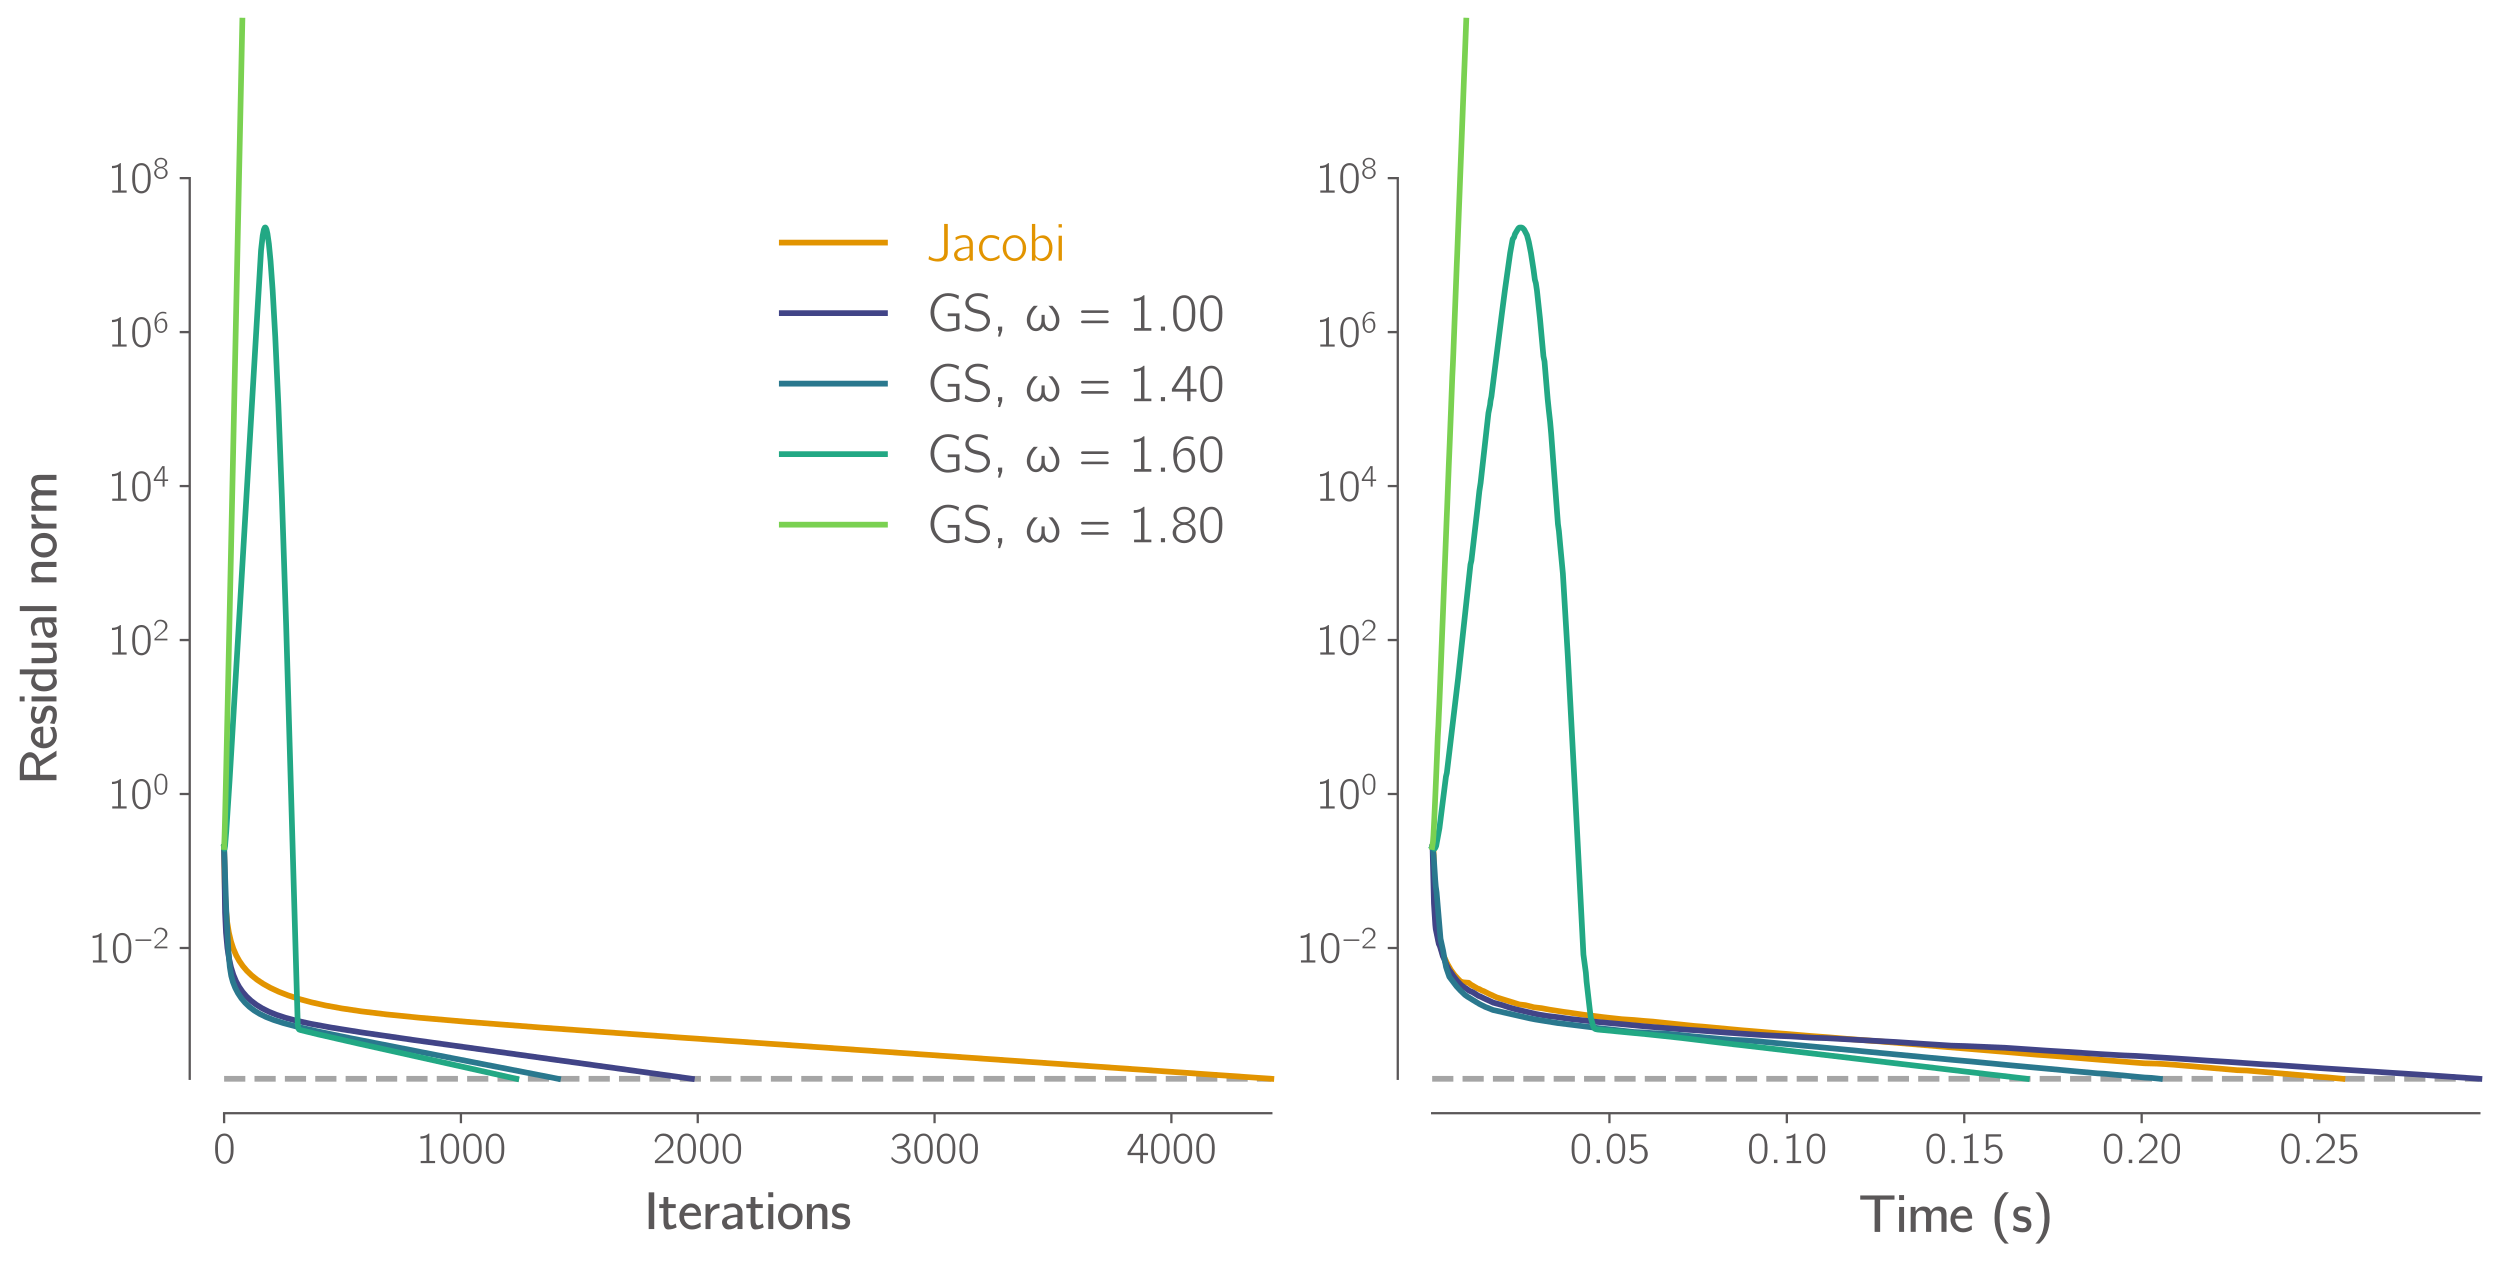 <?xml version="1.0" encoding="utf-8" standalone="no"?>
<!DOCTYPE svg PUBLIC "-//W3C//DTD SVG 1.1//EN"
  "http://www.w3.org/Graphics/SVG/1.1/DTD/svg11.dtd">
<svg xmlns:xlink="http://www.w3.org/1999/xlink" width="872.4pt" height="441.079pt" viewBox="0 0 872.4 441.079" xmlns="http://www.w3.org/2000/svg" version="1.1">
 <defs>
  <style type="text/css">*{stroke-linejoin: round; stroke-linecap: butt}</style>
 </defs>
 <g id="figure_1">
  <g id="patch_1">
   <path d="M 0 441.079 
L 872.4 441.079 
L 872.4 0 
L 0 0 
z
" style="fill: #ffffff"/>
  </g>
  <g id="axes_1">
   <g id="patch_2">
    <path d="M 78.205 376.457 
L 443.638 376.457 
L 443.638 62.16 
L 78.205 62.16 
z
" style="fill: #ffffff"/>
   </g>
   <g id="matplotlib.axis_1">
    <g id="xtick_1">
     <g id="line2d_1">
      <defs>
       <path id="md7a85e7e30" d="M 0 0 
L 0 3.5 
" style="stroke: #5a5758; stroke-width: 0.8"/>
      </defs>
      <g>
       <use xlink:href="#md7a85e7e30" x="78.205" y="388.457" style="fill: #5a5758; stroke: #5a5758; stroke-width: 0.8"/>
      </g>
     </g>
     <g id="text_1">
      <!-- 0 -->
      <g style="fill: #5a5758" transform="translate(74.269 405.878) scale(0.15 -0.15)">
       <defs>
        <path id="CMUBright-Roman-30" d="M 333 1984 
L 333 2086 
Q 333 2291 339 2438 
Q 346 2586 371 2832 
Q 397 3078 461 3267 
Q 525 3456 621 3657 
Q 717 3859 880 4006 
Q 1043 4154 1261 4230 
Q 1446 4301 1677 4301 
Q 1856 4301 2025 4256 
Q 2195 4211 2380 4070 
Q 2566 3930 2704 3709 
Q 2842 3488 2931 3104 
Q 3021 2720 3021 2214 
Q 3021 1683 2982 1347 
Q 2944 1011 2803 685 
Q 2618 250 2307 70 
Q 1997 -109 1677 -109 
Q 1498 -109 1328 -64 
Q 1158 -19 972 121 
Q 787 262 649 483 
Q 512 704 422 1091 
Q 333 1478 333 1984 
z
M 742 2413 
Q 742 2374 745 2326 
Q 749 2278 749 2272 
L 749 2150 
Q 749 1779 758 1548 
Q 768 1318 838 1014 
Q 909 710 1037 538 
Q 1286 218 1677 218 
Q 2086 218 2330 557 
Q 2451 730 2518 1037 
Q 2586 1344 2595 1568 
Q 2605 1792 2605 2163 
L 2605 2272 
Q 2605 2278 2608 2323 
Q 2611 2368 2611 2406 
Q 2611 3302 2336 3661 
Q 2099 3981 1677 3981 
Q 1242 3981 1005 3642 
Q 742 3264 742 2413 
z
" transform="scale(0.016)"/>
       </defs>
       <use xlink:href="#CMUBright-Roman-30"/>
      </g>
     </g>
    </g>
    <g id="xtick_2">
     <g id="line2d_2">
      <g>
       <use xlink:href="#md7a85e7e30" x="160.845" y="388.457" style="fill: #5a5758; stroke: #5a5758; stroke-width: 0.8"/>
      </g>
     </g>
     <g id="text_2">
      <!-- 1000 -->
      <g style="fill: #5a5758" transform="translate(145.101 405.878) scale(0.15 -0.15)">
       <defs>
        <path id="CMUBright-Roman-31" d="M 672 3558 
L 672 3885 
Q 1427 3885 1862 4301 
L 1965 4301 
L 1965 320 
L 2803 320 
L 2803 0 
L 710 0 
L 710 320 
L 1549 320 
L 1549 3744 
Q 1178 3558 672 3558 
z
" transform="scale(0.016)"/>
       </defs>
       <use xlink:href="#CMUBright-Roman-31"/>
       <use xlink:href="#CMUBright-Roman-30" x="52.5"/>
       <use xlink:href="#CMUBright-Roman-30" x="105"/>
       <use xlink:href="#CMUBright-Roman-30" x="157.5"/>
      </g>
     </g>
    </g>
    <g id="xtick_3">
     <g id="line2d_3">
      <g>
       <use xlink:href="#md7a85e7e30" x="243.485" y="388.457" style="fill: #5a5758; stroke: #5a5758; stroke-width: 0.8"/>
      </g>
     </g>
     <g id="text_3">
      <!-- 2000 -->
      <g style="fill: #5a5758" transform="translate(227.741 405.878) scale(0.15 -0.15)">
       <defs>
        <path id="CMUBright-Roman-32" d="M 275 3226 
Q 595 4301 1587 4301 
L 1594 4301 
Q 2214 4294 2617 3923 
Q 3021 3552 3021 2989 
Q 3021 2746 2937 2531 
Q 2854 2317 2668 2115 
Q 2483 1914 2384 1821 
Q 2285 1728 2061 1549 
Q 1754 1299 1642 1203 
Q 1530 1107 698 358 
L 3021 358 
L 3021 0 
L 333 0 
L 333 339 
L 1683 1562 
Q 2144 1965 2368 2278 
Q 2592 2592 2592 2982 
Q 2592 3418 2278 3690 
Q 1965 3962 1498 3962 
Q 1069 3962 854 3693 
Q 640 3424 512 2938 
L 275 3226 
z
" transform="scale(0.016)"/>
       </defs>
       <use xlink:href="#CMUBright-Roman-32"/>
       <use xlink:href="#CMUBright-Roman-30" x="52.5"/>
       <use xlink:href="#CMUBright-Roman-30" x="105"/>
       <use xlink:href="#CMUBright-Roman-30" x="157.5"/>
      </g>
     </g>
    </g>
    <g id="xtick_4">
     <g id="line2d_4">
      <g>
       <use xlink:href="#md7a85e7e30" x="326.124" y="388.457" style="fill: #5a5758; stroke: #5a5758; stroke-width: 0.8"/>
      </g>
     </g>
     <g id="text_4">
      <!-- 3000 -->
      <g style="fill: #5a5758" transform="translate(310.381 405.878) scale(0.15 -0.15)">
       <defs>
        <path id="CMUBright-Roman-33" d="M 282 653 
Q 282 666 285 685 
Q 288 704 304 774 
Q 320 845 339 941 
Q 557 640 861 464 
Q 1165 288 1341 256 
Q 1517 224 1683 224 
Q 2112 224 2368 486 
Q 2624 749 2624 1165 
Q 2624 1574 2381 1824 
Q 2138 2074 1773 2099 
L 1555 2106 
L 1114 2106 
L 1114 2426 
Q 1709 2470 1862 2528 
Q 2099 2618 2281 2838 
Q 2464 3059 2464 3360 
Q 2464 3642 2256 3811 
Q 2048 3981 1702 3981 
Q 973 3981 570 3258 
L 371 3539 
Q 845 4301 1702 4301 
Q 2202 4301 2544 4025 
Q 2886 3750 2886 3360 
Q 2886 3059 2704 2761 
Q 2522 2464 2106 2272 
Q 2579 2144 2825 1833 
Q 3072 1523 3072 1158 
Q 3072 666 2685 278 
Q 2298 -109 1690 -109 
Q 1402 -109 1126 -9 
Q 851 90 675 221 
Q 499 352 390 473 
Q 282 595 282 653 
z
" transform="scale(0.016)"/>
       </defs>
       <use xlink:href="#CMUBright-Roman-33"/>
       <use xlink:href="#CMUBright-Roman-30" x="52.5"/>
       <use xlink:href="#CMUBright-Roman-30" x="105"/>
       <use xlink:href="#CMUBright-Roman-30" x="157.5"/>
      </g>
     </g>
    </g>
    <g id="xtick_5">
     <g id="line2d_5">
      <g>
       <use xlink:href="#md7a85e7e30" x="408.764" y="388.457" style="fill: #5a5758; stroke: #5a5758; stroke-width: 0.8"/>
      </g>
     </g>
     <g id="text_5">
      <!-- 4000 -->
      <g style="fill: #5a5758" transform="translate(393.02 405.878) scale(0.15 -0.15)">
       <defs>
        <path id="CMUBright-Roman-34" d="M 186 1158 
L 186 1504 
L 1952 4250 
L 2438 4250 
L 2438 1498 
L 3168 1498 
L 3168 1158 
L 2438 1158 
L 2438 0 
L 2035 0 
L 2035 1158 
L 186 1158 
z
M 602 1498 
L 2054 1498 
L 2054 3885 
Q 1971 3667 1606 3085 
L 602 1498 
z
" transform="scale(0.016)"/>
       </defs>
       <use xlink:href="#CMUBright-Roman-34"/>
       <use xlink:href="#CMUBright-Roman-30" x="52.5"/>
       <use xlink:href="#CMUBright-Roman-30" x="105"/>
       <use xlink:href="#CMUBright-Roman-30" x="157.5"/>
      </g>
     </g>
    </g>
    <g id="text_6">
     <!-- Iterations -->
     <g style="fill: #5a5758" transform="translate(224.893 428.893) scale(0.18 -0.18)">
      <defs>
       <path id="CMUBright-SemiBold-49" d="M 512 0 
L 512 4448 
L 1184 4448 
L 1184 0 
L 512 0 
z
" transform="scale(0.016)"/>
       <path id="CMUBright-SemiBold-74" d="M 122 2541 
L 122 3021 
L 646 3021 
L 646 3885 
L 1222 3885 
L 1222 3021 
L 2118 3021 
L 2118 2541 
L 1222 2541 
L 1222 1075 
Q 1222 448 1555 448 
Q 1805 448 2106 672 
L 2234 211 
Q 1754 -51 1197 -51 
Q 634 -51 634 1005 
L 634 2541 
L 122 2541 
z
" transform="scale(0.016)"/>
       <path id="CMUBright-SemiBold-65" d="M 186 1530 
Q 186 2189 605 2646 
Q 1024 3104 1606 3104 
Q 1766 3104 1920 3069 
Q 2074 3034 2243 2931 
Q 2413 2829 2534 2669 
Q 2656 2509 2739 2233 
Q 2822 1958 2822 1600 
L 762 1600 
L 762 1536 
Q 762 1062 1040 745 
Q 1318 429 1709 429 
Q 2240 429 2739 794 
L 2784 275 
Q 2278 -51 1709 -51 
Q 1043 -51 614 419 
Q 186 890 186 1530 
z
M 838 1978 
L 2298 1978 
Q 2144 2618 1600 2618 
Q 1363 2618 1148 2448 
Q 934 2278 838 1978 
z
" transform="scale(0.016)"/>
       <path id="CMUBright-SemiBold-72" d="M 416 0 
L 416 3021 
L 992 3021 
L 992 2368 
Q 1370 3059 2112 3072 
L 2112 2528 
Q 1939 2528 1769 2480 
Q 1600 2432 1421 2326 
Q 1242 2221 1130 2013 
Q 1018 1805 1018 1517 
L 1018 0 
L 416 0 
z
" transform="scale(0.016)"/>
       <path id="CMUBright-SemiBold-61" d="M 250 851 
Q 250 1274 771 1498 
Q 1293 1722 2112 1747 
L 2112 1971 
Q 2112 2234 2048 2355 
Q 1894 2650 1568 2650 
Q 1242 2643 1037 2566 
Q 832 2490 557 2291 
L 512 2829 
Q 1043 3104 1581 3104 
Q 2061 3104 2377 2822 
Q 2694 2541 2726 2144 
L 2733 1933 
L 2733 0 
L 2131 0 
L 2131 230 
L 2125 410 
Q 1946 186 1648 67 
Q 1350 -51 1043 -51 
Q 666 -51 458 233 
Q 250 518 250 851 
z
M 845 864 
Q 845 672 1008 550 
Q 1171 429 1408 429 
Q 1626 429 1811 525 
Q 1997 621 2074 781 
Q 2112 864 2112 1043 
L 2112 1446 
Q 1523 1421 1184 1270 
Q 845 1120 845 864 
z
" transform="scale(0.016)"/>
       <path id="CMUBright-SemiBold-69" d="M 414 3859 
L 414 4461 
L 1016 4461 
L 1016 3859 
L 414 3859 
z
M 416 0 
L 416 3021 
L 1018 3021 
L 1018 0 
L 416 0 
z
" transform="scale(0.016)"/>
       <path id="CMUBright-SemiBold-6f" d="M 630 390 
Q 186 832 186 1504 
Q 186 2176 627 2637 
Q 1069 3098 1677 3098 
Q 2310 3098 2739 2618 
Q 3168 2138 3168 1498 
Q 3168 838 2726 393 
Q 2285 -51 1677 -51 
Q 1075 -51 630 390 
z
M 800 1594 
Q 800 998 1037 717 
Q 1267 448 1677 448 
Q 2061 448 2291 685 
Q 2554 954 2554 1606 
Q 2554 2150 2307 2384 
Q 2061 2618 1677 2618 
Q 800 2618 800 1594 
z
" transform="scale(0.016)"/>
       <path id="CMUBright-SemiBold-6e" d="M 410 0 
L 410 3021 
L 998 3021 
L 998 2714 
L 1005 2496 
Q 1344 3072 1971 3072 
Q 2227 3072 2409 2995 
Q 2592 2918 2681 2816 
Q 2771 2714 2822 2547 
Q 2874 2381 2880 2275 
Q 2886 2170 2886 2016 
L 2886 0 
L 2272 0 
L 2272 2022 
Q 2272 2131 2259 2204 
Q 2246 2278 2192 2380 
Q 2138 2483 2000 2537 
Q 1862 2592 1651 2592 
Q 1453 2592 1315 2493 
Q 1178 2394 1120 2237 
Q 1062 2080 1043 1961 
Q 1024 1843 1024 1728 
L 1024 0 
L 410 0 
z
" transform="scale(0.016)"/>
       <path id="CMUBright-SemiBold-73" d="M 186 250 
L 282 800 
Q 787 448 1318 448 
Q 1613 448 1737 569 
Q 1862 691 1862 838 
Q 1862 986 1753 1078 
Q 1645 1171 1517 1206 
Q 1389 1242 1190 1280 
Q 992 1318 902 1350 
Q 634 1440 429 1661 
Q 224 1882 224 2202 
Q 224 2349 269 2486 
Q 314 2624 422 2774 
Q 531 2925 764 3014 
Q 998 3104 1331 3104 
Q 1818 3104 2323 2886 
L 2227 2362 
Q 1747 2624 1261 2624 
Q 998 2624 889 2515 
Q 781 2406 781 2272 
Q 781 2170 857 2077 
Q 934 1984 1062 1939 
Q 1069 1939 1408 1865 
Q 1747 1792 1914 1702 
Q 2419 1421 2419 890 
Q 2419 525 2172 237 
Q 1926 -51 1325 -51 
Q 730 -51 186 250 
z
" transform="scale(0.016)"/>
      </defs>
      <use xlink:href="#CMUBright-SemiBold-49"/>
      <use xlink:href="#CMUBright-SemiBold-74" x="26.7"/>
      <use xlink:href="#CMUBright-SemiBold-65" x="64.6"/>
      <use xlink:href="#CMUBright-SemiBold-72" x="111.7"/>
      <use xlink:href="#CMUBright-SemiBold-61" x="146.3"/>
      <use xlink:href="#CMUBright-SemiBold-74" x="195.5"/>
      <use xlink:href="#CMUBright-SemiBold-69" x="233.4"/>
      <use xlink:href="#CMUBright-SemiBold-6f" x="255.9"/>
      <use xlink:href="#CMUBright-SemiBold-6e" x="308.4"/>
      <use xlink:href="#CMUBright-SemiBold-73" x="360.1"/>
     </g>
    </g>
   </g>
   <g id="matplotlib.axis_2">
    <g id="ytick_1">
     <g id="line2d_6">
      <defs>
       <path id="m897b2c7b16" d="M 0 0 
L -3.5 0 
" style="stroke: #5a5758; stroke-width: 0.8"/>
      </defs>
      <g>
       <use xlink:href="#m897b2c7b16" x="66.205" y="330.807" style="fill: #5a5758; stroke: #5a5758; stroke-width: 0.8"/>
      </g>
     </g>
     <g id="text_7">
      <!-- $\mathdefault{10^{-2}}$ -->
      <g style="fill: #5a5758" transform="translate(30.717 336.017) scale(0.15 -0.15)">
       <defs>
        <path id="CMUBright-Roman-2212" d="M 378 1690 
Q 378 1856 602 1856 
L 3526 1856 
Q 3725 1850 3725 1690 
Q 3725 1530 3520 1530 
L 582 1530 
Q 378 1530 378 1690 
z
" transform="scale(0.016)"/>
       </defs>
       <use xlink:href="#CMUBright-Roman-31" transform="translate(0 0.916)"/>
       <use xlink:href="#CMUBright-Roman-30" transform="translate(52.5 0.916)"/>
       <use xlink:href="#CMUBright-Roman-2212" transform="translate(105.826 33.958) scale(0.7)"/>
       <use xlink:href="#CMUBright-Roman-32" transform="translate(150.766 33.958) scale(0.7)"/>
      </g>
     </g>
    </g>
    <g id="ytick_2">
     <g id="line2d_7">
      <g>
       <use xlink:href="#m897b2c7b16" x="66.205" y="277.077" style="fill: #5a5758; stroke: #5a5758; stroke-width: 0.8"/>
      </g>
     </g>
     <g id="text_8">
      <!-- $\mathdefault{10^{0}}$ -->
      <g style="fill: #5a5758" transform="translate(37.464 282.288) scale(0.15 -0.15)">
       <use xlink:href="#CMUBright-Roman-31" transform="translate(0 0.916)"/>
       <use xlink:href="#CMUBright-Roman-30" transform="translate(52.5 0.916)"/>
       <use xlink:href="#CMUBright-Roman-30" transform="translate(105.826 33.958) scale(0.7)"/>
      </g>
     </g>
    </g>
    <g id="ytick_3">
     <g id="line2d_8">
      <g>
       <use xlink:href="#m897b2c7b16" x="66.205" y="223.348" style="fill: #5a5758; stroke: #5a5758; stroke-width: 0.8"/>
      </g>
     </g>
     <g id="text_9">
      <!-- $\mathdefault{10^{2}}$ -->
      <g style="fill: #5a5758" transform="translate(37.464 228.558) scale(0.15 -0.15)">
       <use xlink:href="#CMUBright-Roman-31" transform="translate(0 0.916)"/>
       <use xlink:href="#CMUBright-Roman-30" transform="translate(52.5 0.916)"/>
       <use xlink:href="#CMUBright-Roman-32" transform="translate(105.826 33.958) scale(0.7)"/>
      </g>
     </g>
    </g>
    <g id="ytick_4">
     <g id="line2d_9">
      <g>
       <use xlink:href="#m897b2c7b16" x="66.205" y="169.618" style="fill: #5a5758; stroke: #5a5758; stroke-width: 0.8"/>
      </g>
     </g>
     <g id="text_10">
      <!-- $\mathdefault{10^{4}}$ -->
      <g style="fill: #5a5758" transform="translate(37.464 174.829) scale(0.15 -0.15)">
       <use xlink:href="#CMUBright-Roman-31" transform="translate(0 0.473)"/>
       <use xlink:href="#CMUBright-Roman-30" transform="translate(52.5 0.473)"/>
       <use xlink:href="#CMUBright-Roman-34" transform="translate(105.826 33.516) scale(0.7)"/>
      </g>
     </g>
    </g>
    <g id="ytick_5">
     <g id="line2d_10">
      <g>
       <use xlink:href="#m897b2c7b16" x="66.205" y="115.889" style="fill: #5a5758; stroke: #5a5758; stroke-width: 0.8"/>
      </g>
     </g>
     <g id="text_11">
      <!-- $\mathdefault{10^{6}}$ -->
      <g style="fill: #5a5758" transform="translate(37.464 121.099) scale(0.15 -0.15)">
       <defs>
        <path id="CMUBright-Roman-36" d="M 346 2061 
Q 346 3072 864 3686 
Q 1382 4301 2074 4301 
L 2086 4301 
Q 2426 4301 2797 4179 
L 2797 3846 
Q 2374 3981 2074 3981 
L 2061 3981 
Q 1478 3981 1123 3491 
Q 768 3002 768 2208 
Q 768 2195 771 2166 
Q 774 2138 774 2125 
Q 928 2445 1238 2665 
Q 1549 2886 1952 2886 
Q 2387 2886 2682 2483 
Q 3008 2029 3008 1408 
Q 3008 768 2618 326 
Q 2240 -109 1690 -109 
Q 1510 -109 1340 -57 
Q 1171 -6 985 141 
Q 800 288 662 521 
Q 525 755 435 1152 
Q 346 1549 346 2061 
z
M 794 1389 
Q 813 1171 854 1004 
Q 896 838 985 643 
Q 1075 448 1254 336 
Q 1434 224 1690 224 
Q 2138 224 2381 550 
Q 2515 736 2550 921 
Q 2586 1107 2586 1434 
Q 2586 1645 2573 1776 
Q 2560 1907 2480 2089 
Q 2400 2272 2253 2400 
Q 2054 2566 1728 2566 
Q 1325 2566 1062 2265 
Q 800 1965 800 1555 
Q 800 1440 806 1389 
L 794 1389 
z
" transform="scale(0.016)"/>
       </defs>
       <use xlink:href="#CMUBright-Roman-31" transform="translate(0 0.916)"/>
       <use xlink:href="#CMUBright-Roman-30" transform="translate(52.5 0.916)"/>
       <use xlink:href="#CMUBright-Roman-36" transform="translate(105.826 33.958) scale(0.7)"/>
      </g>
     </g>
    </g>
    <g id="ytick_6">
     <g id="line2d_11">
      <g>
       <use xlink:href="#m897b2c7b16" x="66.205" y="62.16" style="fill: #5a5758; stroke: #5a5758; stroke-width: 0.8"/>
      </g>
     </g>
     <g id="text_12">
      <!-- $\mathdefault{10^{8}}$ -->
      <g style="fill: #5a5758" transform="translate(37.464 67.37) scale(0.15 -0.15)">
       <defs>
        <path id="CMUBright-Roman-38" d="M 275 1158 
Q 275 1517 518 1817 
Q 762 2118 1248 2266 
Q 909 2349 640 2598 
Q 371 2848 371 3206 
Q 371 3642 745 3971 
Q 1120 4301 1677 4301 
Q 2221 4301 2601 3981 
Q 2982 3661 2982 3213 
Q 2982 2918 2787 2684 
Q 2592 2451 2285 2323 
L 2099 2266 
Q 2464 2176 2768 1885 
Q 3072 1594 3072 1158 
Q 3072 646 2665 268 
Q 2259 -109 1670 -109 
Q 1075 -109 675 275 
Q 275 659 275 1158 
z
M 698 1158 
Q 698 704 970 464 
Q 1242 224 1670 224 
Q 2118 224 2384 470 
Q 2650 717 2650 1165 
Q 2650 1619 2371 1862 
Q 2093 2106 1670 2106 
Q 1280 2106 989 1878 
Q 698 1651 698 1158 
z
M 755 3206 
Q 755 2886 982 2656 
Q 1210 2426 1670 2426 
Q 2093 2426 2342 2634 
Q 2592 2842 2592 3206 
Q 2592 3507 2387 3744 
Q 2182 3981 1683 3981 
Q 1171 3981 963 3744 
Q 755 3507 755 3206 
z
" transform="scale(0.016)"/>
       </defs>
       <use xlink:href="#CMUBright-Roman-31" transform="translate(0 0.916)"/>
       <use xlink:href="#CMUBright-Roman-30" transform="translate(52.5 0.916)"/>
       <use xlink:href="#CMUBright-Roman-38" transform="translate(105.826 33.958) scale(0.7)"/>
      </g>
     </g>
    </g>
    <g id="text_13">
     <!-- Residual norm -->
     <g style="fill: #5a5758" transform="translate(19.71 273.749) rotate(-90) scale(0.18 -0.18)">
      <defs>
       <path id="CMUBright-SemiBold-52" d="M 518 0 
L 518 4448 
L 2086 4448 
Q 2803 4448 3283 4166 
Q 3571 3994 3740 3741 
Q 3910 3488 3910 3206 
Q 3910 2810 3593 2496 
Q 3277 2182 2803 2061 
L 4102 0 
L 3430 0 
L 2208 1984 
L 1171 1984 
L 1171 0 
L 518 0 
z
M 1171 2464 
L 2054 2464 
Q 2477 2464 2758 2541 
Q 3040 2618 3181 2842 
Q 3283 3002 3283 3200 
Q 3283 3558 2995 3750 
Q 2714 3936 2086 3936 
L 1178 3936 
L 1171 3725 
L 1171 2464 
z
" transform="scale(0.016)"/>
       <path id="CMUBright-SemiBold-64" d="M 224 1517 
Q 224 2150 544 2611 
Q 864 3072 1350 3072 
Q 1856 3072 2285 2701 
L 2285 4448 
L 2886 4448 
L 2886 0 
L 2272 0 
L 2272 378 
Q 1856 -51 1344 -51 
Q 864 -51 544 409 
Q 224 870 224 1517 
z
M 838 1427 
Q 851 966 1024 730 
Q 1248 429 1670 429 
Q 1830 429 1971 505 
Q 2112 582 2157 633 
Q 2202 685 2272 774 
L 2272 2349 
Q 2042 2592 1741 2592 
Q 1331 2592 1082 2336 
Q 838 2086 838 1562 
L 838 1427 
z
" transform="scale(0.016)"/>
       <path id="CMUBright-SemiBold-75" d="M 410 838 
L 410 3021 
L 1024 3021 
L 1024 883 
Q 1030 570 1069 506 
Q 1139 403 1510 403 
Q 1888 403 2064 601 
Q 2240 800 2266 998 
Q 2272 1062 2272 1197 
L 2272 3021 
L 2886 3021 
L 2886 0 
L 2285 0 
L 2285 480 
Q 1830 -51 1088 -51 
Q 858 -51 710 29 
Q 563 109 502 262 
Q 442 416 426 537 
Q 410 659 410 838 
z
" transform="scale(0.016)"/>
       <path id="CMUBright-SemiBold-6c" d="M 416 0 
L 416 4448 
L 1018 4448 
L 1018 0 
L 416 0 
z
" transform="scale(0.016)"/>
       <path id="CMUBright-SemiBold-20" transform="scale(0.016)"/>
       <path id="CMUBright-SemiBold-6d" d="M 410 0 
L 410 3021 
L 998 3021 
L 998 2714 
L 1005 2496 
Q 1344 3072 1971 3072 
Q 2080 3072 2176 3059 
Q 2272 3046 2345 3024 
Q 2419 3002 2483 2966 
Q 2547 2931 2592 2899 
Q 2637 2867 2675 2819 
Q 2714 2771 2736 2739 
Q 2758 2707 2784 2656 
Q 2810 2605 2816 2582 
Q 2822 2560 2838 2518 
Q 2854 2477 2854 2470 
Q 3187 3072 3840 3072 
Q 4090 3072 4272 2995 
Q 4454 2918 4544 2819 
Q 4634 2720 4685 2557 
Q 4736 2394 4745 2285 
Q 4755 2176 4755 2016 
L 4755 0 
L 4141 0 
L 4141 1984 
Q 4128 2278 4045 2394 
Q 3898 2592 3507 2592 
Q 3264 2592 3078 2390 
Q 2893 2189 2893 1728 
L 2893 0 
L 2272 0 
L 2272 1984 
Q 2266 2266 2195 2374 
Q 2054 2592 1645 2592 
Q 1402 2592 1213 2390 
Q 1024 2189 1024 1728 
L 1024 0 
L 410 0 
z
" transform="scale(0.016)"/>
      </defs>
      <use xlink:href="#CMUBright-SemiBold-52"/>
      <use xlink:href="#CMUBright-SemiBold-65" x="67.1"/>
      <use xlink:href="#CMUBright-SemiBold-73" x="114.2"/>
      <use xlink:href="#CMUBright-SemiBold-69" x="154.4"/>
      <use xlink:href="#CMUBright-SemiBold-64" x="176.9"/>
      <use xlink:href="#CMUBright-SemiBold-75" x="228.6"/>
      <use xlink:href="#CMUBright-SemiBold-61" x="280.3"/>
      <use xlink:href="#CMUBright-SemiBold-6c" x="329.5"/>
      <use xlink:href="#CMUBright-SemiBold-20" x="352"/>
      <use xlink:href="#CMUBright-SemiBold-6e" x="385.3"/>
      <use xlink:href="#CMUBright-SemiBold-6f" x="437"/>
      <use xlink:href="#CMUBright-SemiBold-72" x="489.5"/>
      <use xlink:href="#CMUBright-SemiBold-6d" x="524.1"/>
     </g>
    </g>
   </g>
   <g id="line2d_12">
    <path d="M 78.205 376.449 
L 443.638 376.449 
" style="fill: none; stroke-dasharray: 7.4,3.2; stroke-dashoffset: 0; stroke: #808080; stroke-opacity: 0.7; stroke-width: 2"/>
   </g>
   <g id="line2d_13">
    <path d="M 78.205 295.559 
L 78.453 310.43 
L 78.784 316.805 
L 79.279 321.822 
L 79.858 325.417 
L 80.602 328.559 
L 81.428 331.081 
L 82.42 333.37 
L 83.494 335.308 
L 84.734 337.103 
L 86.139 338.759 
L 87.791 340.36 
L 89.692 341.881 
L 91.841 343.313 
L 94.32 344.696 
L 97.212 346.048 
L 100.518 347.342 
L 104.319 348.587 
L 108.617 349.754 
L 113.575 350.864 
L 119.277 351.906 
L 126.136 352.926 
L 134.813 353.979 
L 146.383 355.147 
L 162.994 356.583 
L 189.025 358.59 
L 237.287 362.054 
L 408.764 374.024 
L 443.638 376.454 
L 443.638 376.454 
" style="fill: none; stroke: #e29400; stroke-width: 2; stroke-linecap: square"/>
   </g>
   <g id="line2d_14">
    <path d="M 78.205 295.559 
L 78.536 318.444 
L 78.866 325.481 
L 79.362 330.827 
L 79.941 334.589 
L 80.602 337.525 
L 81.428 340.171 
L 82.337 342.351 
L 83.411 344.339 
L 84.651 346.139 
L 86.056 347.764 
L 87.626 349.23 
L 89.444 350.609 
L 91.51 351.885 
L 93.824 353.046 
L 96.469 354.123 
L 99.609 355.157 
L 103.493 356.191 
L 108.534 357.288 
L 115.558 358.573 
L 126.136 360.263 
L 144.234 362.903 
L 194.314 369.898 
L 241.419 376.457 
L 241.419 376.457 
" style="fill: none; stroke: #414487; stroke-width: 2; stroke-linecap: square"/>
   </g>
   <g id="line2d_15">
    <path d="M 78.205 295.559 
L 78.949 317.432 
L 79.693 331.675 
L 80.189 337.394 
L 80.684 340.497 
L 81.263 342.632 
L 82.089 344.734 
L 83.081 346.639 
L 84.238 348.374 
L 85.56 349.945 
L 87.048 351.358 
L 88.7 352.62 
L 90.601 353.786 
L 92.832 354.881 
L 95.477 355.922 
L 98.865 357.005 
L 103.493 358.238 
L 110.352 359.816 
L 121.674 362.166 
L 147.54 367.251 
L 194.727 376.45 
L 194.727 376.45 
" style="fill: none; stroke: #2a788e; stroke-width: 2; stroke-linecap: square"/>
   </g>
   <g id="line2d_16">
    <path d="M 78.205 295.559 
L 78.37 296.202 
L 78.536 295.179 
L 78.949 290.152 
L 80.106 272.382 
L 83.164 221.12 
L 91.097 87.329 
L 91.675 82.201 
L 92.089 80.132 
L 92.419 79.425 
L 92.584 79.38 
L 92.75 79.535 
L 92.998 80.131 
L 93.328 81.582 
L 93.824 85.085 
L 94.403 91.036 
L 95.146 101.353 
L 96.055 117.568 
L 97.13 141.163 
L 98.369 173.478 
L 99.857 218.305 
L 101.592 277.516 
L 103.906 357.586 
L 104.154 358.932 
L 104.402 359.27 
L 104.98 359.475 
L 111.096 360.97 
L 125.558 364.278 
L 180.183 376.457 
L 180.183 376.457 
" style="fill: none; stroke: #22a884; stroke-width: 2; stroke-linecap: square"/>
   </g>
   <g id="line2d_17">
    <path d="M 78.205 295.559 
L 78.288 293.698 
L 78.37 291.464 
L 78.453 288.558 
L 78.536 285.4 
L 78.618 282.075 
L 78.701 278.647 
L 78.784 275.146 
L 78.866 271.591 
L 78.949 267.994 
L 79.032 264.363 
L 79.114 260.706 
L 79.197 257.026 
L 79.279 253.326 
L 79.362 249.611 
L 79.445 245.881 
L 79.527 242.139 
L 79.61 238.386 
L 79.693 234.624 
L 79.775 230.852 
L 79.858 227.073 
L 79.941 223.287 
L 80.023 219.495 
L 80.106 215.697 
L 80.189 211.893 
L 80.271 208.085 
L 80.354 204.272 
L 80.436 200.455 
L 80.519 196.633 
L 80.602 192.809 
L 80.684 188.981 
L 80.767 185.149 
L 80.85 181.315 
L 80.932 177.478 
L 81.015 173.639 
L 81.098 169.797 
L 81.18 165.952 
L 81.263 162.106 
L 81.345 158.257 
L 81.428 154.406 
L 81.511 150.554 
L 81.593 146.699 
L 81.676 142.843 
L 81.759 138.986 
L 81.841 135.126 
L 81.924 131.266 
L 82.007 127.404 
L 82.089 123.54 
L 82.172 119.675 
L 82.255 115.809 
L 82.337 111.942 
L 82.42 108.074 
L 82.502 104.204 
L 82.585 100.334 
L 82.668 96.462 
L 82.75 92.59 
L 82.833 88.716 
L 82.916 84.842 
L 82.998 80.966 
L 83.081 77.09 
L 83.164 73.213 
L 83.246 69.335 
L 83.329 65.457 
L 83.411 61.578 
L 83.494 57.698 
L 83.577 53.817 
L 83.659 49.935 
L 83.742 46.053 
L 83.825 42.171 
L 83.907 38.287 
L 83.99 34.403 
L 84.073 30.519 
L 84.155 26.634 
L 84.238 22.748 
L 84.321 18.862 
L 84.403 14.975 
L 84.486 11.088 
L 84.568 7.2 
" style="fill: none; stroke: #7ad151; stroke-width: 2; stroke-linecap: square"/>
   </g>
   <g id="patch_3">
    <path d="M 66.205 376.457 
L 66.205 62.16 
" style="fill: none; stroke: #5a5758; stroke-width: 0.8; stroke-linejoin: miter; stroke-linecap: square"/>
   </g>
   <g id="patch_4">
    <path d="M 78.205 388.457 
L 443.638 388.457 
" style="fill: none; stroke: #5a5758; stroke-width: 0.8; stroke-linejoin: miter; stroke-linecap: square"/>
   </g>
   <g id="legend_1">
    <g id="line2d_18">
     <path d="M 272.818 84.66 
L 290.818 84.66 
L 308.818 84.66 
" style="fill: none; stroke: #e29400; stroke-width: 2; stroke-linecap: square"/>
    </g>
    <g id="text_14">
     <!-- Jacobi -->
     <g style="fill: #e29400" transform="translate(323.218 90.96) scale(0.18 -0.18)">
      <defs>
       <path id="CMUBright-Roman-4a" d="M 275 160 
L 346 563 
Q 819 224 1254 224 
Q 1517 224 1705 294 
Q 1894 365 1980 451 
Q 2067 538 2115 672 
Q 2163 806 2166 864 
Q 2170 922 2170 1005 
L 2170 4448 
L 2611 4448 
L 2611 992 
Q 2611 736 2540 541 
Q 2470 346 2355 224 
Q 2240 102 2083 25 
Q 1926 -51 1766 -80 
Q 1606 -109 1427 -109 
Q 864 -109 275 160 
z
" transform="scale(0.016)"/>
       <path id="CMUBright-Roman-61" d="M 352 736 
Q 352 896 435 1046 
Q 518 1197 707 1347 
Q 896 1498 1283 1590 
Q 1670 1683 2214 1696 
L 2214 1965 
Q 2214 2381 2042 2579 
Q 1856 2803 1568 2803 
Q 1331 2803 1107 2736 
Q 883 2669 809 2624 
Q 736 2579 557 2470 
L 525 2829 
Q 1043 3104 1574 3104 
Q 2054 3104 2326 2806 
Q 2598 2509 2624 2144 
L 2630 1926 
L 2630 0 
L 2227 0 
L 2227 442 
Q 1830 -51 1107 -51 
L 1062 -51 
Q 710 -51 531 205 
Q 352 461 352 736 
z
M 749 749 
Q 749 518 950 393 
Q 1152 269 1408 269 
Q 1523 269 1644 297 
Q 1766 326 1904 390 
Q 2042 454 2128 595 
Q 2214 736 2214 928 
L 2214 1498 
Q 1568 1491 1158 1286 
Q 749 1082 749 749 
z
" transform="scale(0.016)"/>
       <path id="CMUBright-Roman-63" d="M 294 1517 
Q 294 2157 691 2630 
Q 1088 3104 1709 3104 
Q 2042 3104 2250 3046 
Q 2458 2989 2758 2829 
L 2694 2477 
Q 2502 2592 2403 2640 
Q 2304 2688 2125 2729 
Q 1946 2771 1709 2771 
Q 1254 2771 982 2432 
Q 710 2093 710 1523 
Q 717 915 1008 598 
Q 1299 282 1696 282 
Q 1958 282 2192 365 
Q 2426 448 2525 518 
Q 2624 589 2765 710 
L 2797 352 
Q 2304 -51 1690 -51 
Q 1107 -51 700 403 
Q 294 858 294 1517 
z
" transform="scale(0.016)"/>
       <path id="CMUBright-Roman-6f" d="M 256 1510 
Q 256 2182 675 2640 
Q 1094 3098 1677 3098 
Q 2272 3098 2681 2627 
Q 3091 2157 3091 1510 
Q 3091 838 2668 393 
Q 2246 -51 1677 -51 
Q 1088 -51 672 406 
Q 256 864 256 1510 
z
M 666 1587 
Q 666 1190 771 915 
Q 877 640 1046 512 
Q 1216 384 1369 333 
Q 1523 282 1677 282 
Q 1843 282 2006 342 
Q 2170 403 2330 537 
Q 2490 672 2586 937 
Q 2682 1203 2682 1568 
Q 2682 1914 2586 2163 
Q 2490 2413 2330 2541 
Q 2170 2669 2006 2723 
Q 1843 2778 1676 2778 
Q 1510 2778 1347 2723 
Q 1184 2669 1024 2544 
Q 864 2419 765 2172 
Q 666 1926 666 1587 
z
" transform="scale(0.016)"/>
       <path id="CMUBright-Roman-62" d="M 512 0 
L 512 4448 
L 915 4448 
L 915 2592 
Q 1312 3072 1875 3072 
Q 2349 3072 2675 2621 
Q 3002 2170 3002 1523 
Q 3002 858 2634 403 
Q 2266 -51 1754 -51 
Q 1261 -51 928 422 
L 928 0 
L 512 0 
z
M 922 838 
Q 922 634 1107 451 
Q 1293 269 1555 269 
Q 1728 269 1891 326 
Q 2054 384 2220 512 
Q 2387 640 2489 896 
Q 2592 1152 2592 1510 
Q 2592 1882 2493 2147 
Q 2394 2413 2234 2534 
Q 2074 2656 1926 2704 
Q 1779 2752 1632 2752 
Q 1293 2752 1050 2490 
Q 954 2362 941 2333 
Q 928 2304 928 2195 
L 928 928 
Q 928 909 925 883 
Q 922 858 922 838 
z
" transform="scale(0.016)"/>
       <path id="CMUBright-Roman-69" d="M 509 4019 
L 509 4422 
L 912 4422 
L 912 4019 
L 509 4019 
z
M 512 0 
L 512 3021 
L 915 3021 
L 915 0 
L 512 0 
z
" transform="scale(0.016)"/>
      </defs>
      <use xlink:href="#CMUBright-Roman-4a"/>
      <use xlink:href="#CMUBright-Roman-61" x="48.3"/>
      <use xlink:href="#CMUBright-Roman-63" x="97.5"/>
      <use xlink:href="#CMUBright-Roman-6f" x="144.2"/>
      <use xlink:href="#CMUBright-Roman-62" x="196.7"/>
      <use xlink:href="#CMUBright-Roman-69" x="248.4"/>
     </g>
    </g>
    <g id="line2d_19">
     <path d="M 272.818 109.266 
L 290.818 109.266 
L 308.818 109.266 
" style="fill: none; stroke: #414487; stroke-width: 2; stroke-linecap: square"/>
    </g>
    <g id="text_15">
     <!-- GS, $\omega$ = 1.00 -->
     <g style="fill: #5a5758" transform="translate(323.218 115.566) scale(0.18 -0.18)">
      <defs>
       <path id="CMUBright-Roman-47" d="M 518 2221 
Q 518 2829 777 3357 
Q 1037 3885 1529 4217 
Q 2022 4550 2637 4550 
L 2650 4550 
Q 3309 4550 3968 4243 
L 3891 3802 
Q 3699 3930 3580 3997 
Q 3462 4064 3203 4137 
Q 2944 4211 2650 4211 
Q 1914 4211 1440 3622 
Q 966 3034 966 2221 
Q 966 1389 1449 809 
Q 1933 230 2624 230 
Q 3040 230 3610 403 
L 3610 1760 
L 2605 1760 
L 2605 2099 
L 4026 2099 
L 4026 205 
Q 3328 -109 2630 -109 
Q 1741 -109 1129 572 
Q 518 1254 518 2221 
z
" transform="scale(0.016)"/>
       <path id="CMUBright-Roman-53" d="M 294 339 
L 371 781 
Q 1082 256 1843 256 
Q 2342 256 2643 531 
Q 2944 806 2944 1152 
Q 2944 1402 2781 1622 
Q 2618 1843 2323 1958 
Q 2176 2016 1769 2096 
Q 1363 2176 1059 2317 
Q 755 2458 557 2746 
Q 365 3014 365 3341 
Q 365 3808 781 4179 
Q 1197 4550 1882 4550 
Q 2515 4550 3110 4243 
L 3034 3802 
Q 2848 3930 2745 3990 
Q 2643 4051 2400 4124 
Q 2157 4198 1882 4198 
Q 1389 4198 1081 3958 
Q 774 3718 774 3392 
Q 774 3168 931 2973 
Q 1088 2778 1376 2669 
Q 1491 2630 1910 2534 
Q 2330 2438 2438 2394 
Q 2899 2221 3126 1885 
Q 3354 1549 3354 1197 
Q 3354 678 2925 284 
Q 2496 -109 1837 -109 
Q 1030 -109 294 339 
z
" transform="scale(0.016)"/>
       <path id="CMUBright-Roman-2c" d="M 678 0 
L 678 499 
L 1184 499 
L 1184 186 
L 1178 0 
L 934 -710 
L 678 -710 
L 832 0 
L 678 0 
z
" transform="scale(0.016)"/>
       <path id="CMUBright-Roman-20" transform="scale(0.016)"/>
       <path id="CMUBright-Roman-3c9" d="M 262 1286 
Q 262 2182 1107 3021 
L 1600 3021 
Q 1178 2573 1018 2330 
Q 678 1805 678 1280 
Q 678 851 867 566 
Q 1056 282 1357 282 
Q 1619 282 1833 531 
Q 2048 781 2048 1344 
L 2048 1920 
L 2426 1920 
L 2426 1344 
Q 2426 781 2640 531 
Q 2854 282 3117 282 
Q 3418 282 3606 566 
Q 3795 851 3795 1280 
Q 3795 1632 3628 1993 
Q 3462 2355 3305 2544 
Q 3149 2733 2931 2963 
Q 2893 3002 2874 3021 
L 3366 3021 
Q 4211 2182 4211 1286 
Q 4211 742 3900 345 
Q 3590 -51 3117 -51 
Q 2586 -51 2234 525 
Q 1933 -51 1357 -51 
Q 883 -51 572 345 
Q 262 742 262 1286 
z
" transform="scale(0.016)"/>
       <path id="CMUBright-Roman-3d" d="M 378 1062 
Q 378 1229 576 1229 
L 3533 1229 
Q 3725 1222 3725 1062 
Q 3725 909 3514 909 
L 589 909 
Q 378 909 378 1062 
z
M 378 2304 
Q 378 2470 582 2470 
L 3533 2470 
Q 3725 2464 3725 2304 
Q 3725 2150 3514 2150 
L 589 2150 
Q 378 2150 378 2304 
z
" transform="scale(0.016)"/>
       <path id="CMUBright-Roman-2e" d="M 678 0 
L 678 499 
L 1178 499 
L 1178 0 
L 678 0 
z
" transform="scale(0.016)"/>
      </defs>
      <use xlink:href="#CMUBright-Roman-47" transform="translate(0 0.906)"/>
      <use xlink:href="#CMUBright-Roman-53" transform="translate(70 0.906)"/>
      <use xlink:href="#CMUBright-Roman-2c" transform="translate(128.3 0.906)"/>
      <use xlink:href="#CMUBright-Roman-20" transform="translate(157.5 0.906)"/>
      <use xlink:href="#CMUBright-Roman-3c9" transform="translate(190.8 0.906)"/>
      <use xlink:href="#CMUBright-Roman-20" transform="translate(260.8 0.906)"/>
      <use xlink:href="#CMUBright-Roman-3d" transform="translate(294.1 0.906)"/>
      <use xlink:href="#CMUBright-Roman-20" transform="translate(358.3 0.906)"/>
      <use xlink:href="#CMUBright-Roman-31" transform="translate(391.6 0.906)"/>
      <use xlink:href="#CMUBright-Roman-2e" transform="translate(444.1 0.906)"/>
      <use xlink:href="#CMUBright-Roman-30" transform="translate(473.3 0.906)"/>
      <use xlink:href="#CMUBright-Roman-30" transform="translate(525.8 0.906)"/>
     </g>
    </g>
    <g id="line2d_20">
     <path d="M 272.818 133.873 
L 290.818 133.873 
L 308.818 133.873 
" style="fill: none; stroke: #2a788e; stroke-width: 2; stroke-linecap: square"/>
    </g>
    <g id="text_16">
     <!-- GS, $\omega$ = 1.40 -->
     <g style="fill: #5a5758" transform="translate(323.218 140.173) scale(0.18 -0.18)">
      <use xlink:href="#CMUBright-Roman-47" transform="translate(0 0.906)"/>
      <use xlink:href="#CMUBright-Roman-53" transform="translate(70 0.906)"/>
      <use xlink:href="#CMUBright-Roman-2c" transform="translate(128.3 0.906)"/>
      <use xlink:href="#CMUBright-Roman-20" transform="translate(157.5 0.906)"/>
      <use xlink:href="#CMUBright-Roman-3c9" transform="translate(190.8 0.906)"/>
      <use xlink:href="#CMUBright-Roman-20" transform="translate(260.8 0.906)"/>
      <use xlink:href="#CMUBright-Roman-3d" transform="translate(294.1 0.906)"/>
      <use xlink:href="#CMUBright-Roman-20" transform="translate(358.3 0.906)"/>
      <use xlink:href="#CMUBright-Roman-31" transform="translate(391.6 0.906)"/>
      <use xlink:href="#CMUBright-Roman-2e" transform="translate(444.1 0.906)"/>
      <use xlink:href="#CMUBright-Roman-34" transform="translate(473.3 0.906)"/>
      <use xlink:href="#CMUBright-Roman-30" transform="translate(525.8 0.906)"/>
     </g>
    </g>
    <g id="line2d_21">
     <path d="M 272.818 158.479 
L 290.818 158.479 
L 308.818 158.479 
" style="fill: none; stroke: #22a884; stroke-width: 2; stroke-linecap: square"/>
    </g>
    <g id="text_17">
     <!-- GS, $\omega$ = 1.60 -->
     <g style="fill: #5a5758" transform="translate(323.218 164.779) scale(0.18 -0.18)">
      <use xlink:href="#CMUBright-Roman-47" transform="translate(0 0.906)"/>
      <use xlink:href="#CMUBright-Roman-53" transform="translate(70 0.906)"/>
      <use xlink:href="#CMUBright-Roman-2c" transform="translate(128.3 0.906)"/>
      <use xlink:href="#CMUBright-Roman-20" transform="translate(157.5 0.906)"/>
      <use xlink:href="#CMUBright-Roman-3c9" transform="translate(190.8 0.906)"/>
      <use xlink:href="#CMUBright-Roman-20" transform="translate(260.8 0.906)"/>
      <use xlink:href="#CMUBright-Roman-3d" transform="translate(294.1 0.906)"/>
      <use xlink:href="#CMUBright-Roman-20" transform="translate(358.3 0.906)"/>
      <use xlink:href="#CMUBright-Roman-31" transform="translate(391.6 0.906)"/>
      <use xlink:href="#CMUBright-Roman-2e" transform="translate(444.1 0.906)"/>
      <use xlink:href="#CMUBright-Roman-36" transform="translate(473.3 0.906)"/>
      <use xlink:href="#CMUBright-Roman-30" transform="translate(525.8 0.906)"/>
     </g>
    </g>
    <g id="line2d_22">
     <path d="M 272.818 183.086 
L 290.818 183.086 
L 308.818 183.086 
" style="fill: none; stroke: #7ad151; stroke-width: 2; stroke-linecap: square"/>
    </g>
    <g id="text_18">
     <!-- GS, $\omega$ = 1.80 -->
     <g style="fill: #5a5758" transform="translate(323.218 189.386) scale(0.18 -0.18)">
      <use xlink:href="#CMUBright-Roman-47" transform="translate(0 0.906)"/>
      <use xlink:href="#CMUBright-Roman-53" transform="translate(70 0.906)"/>
      <use xlink:href="#CMUBright-Roman-2c" transform="translate(128.3 0.906)"/>
      <use xlink:href="#CMUBright-Roman-20" transform="translate(157.5 0.906)"/>
      <use xlink:href="#CMUBright-Roman-3c9" transform="translate(190.8 0.906)"/>
      <use xlink:href="#CMUBright-Roman-20" transform="translate(260.8 0.906)"/>
      <use xlink:href="#CMUBright-Roman-3d" transform="translate(294.1 0.906)"/>
      <use xlink:href="#CMUBright-Roman-20" transform="translate(358.3 0.906)"/>
      <use xlink:href="#CMUBright-Roman-31" transform="translate(391.6 0.906)"/>
      <use xlink:href="#CMUBright-Roman-2e" transform="translate(444.1 0.906)"/>
      <use xlink:href="#CMUBright-Roman-38" transform="translate(473.3 0.906)"/>
      <use xlink:href="#CMUBright-Roman-30" transform="translate(525.8 0.906)"/>
     </g>
    </g>
   </g>
  </g>
  <g id="axes_2">
   <g id="patch_5">
    <path d="M 499.767 376.457 
L 865.2 376.457 
L 865.2 62.16 
L 499.767 62.16 
z
" style="fill: #ffffff"/>
   </g>
   <g id="matplotlib.axis_3">
    <g id="xtick_6">
     <g id="line2d_23">
      <g>
       <use xlink:href="#md7a85e7e30" x="561.627" y="388.457" style="fill: #5a5758; stroke: #5a5758; stroke-width: 0.8"/>
      </g>
     </g>
     <g id="text_19">
      <!-- 0.05 -->
      <g style="fill: #5a5758" transform="translate(547.629 405.878) scale(0.15 -0.15)">
       <defs>
        <path id="CMUBright-Roman-35" d="M 301 518 
L 486 819 
Q 896 224 1581 224 
Q 1971 224 2268 473 
Q 2566 723 2566 1312 
Q 2566 1626 2489 1846 
Q 2413 2067 2285 2176 
Q 2157 2285 2032 2329 
Q 1907 2374 1773 2374 
Q 1210 2374 941 1901 
L 582 1901 
L 582 4192 
L 2797 4192 
L 2797 3853 
L 973 3853 
L 973 2381 
Q 1325 2701 1779 2701 
Q 2285 2701 2653 2291 
Q 3021 1882 3021 1306 
Q 3021 723 2601 307 
Q 2182 -109 1574 -109 
Q 813 -109 301 518 
z
" transform="scale(0.016)"/>
       </defs>
       <use xlink:href="#CMUBright-Roman-30"/>
       <use xlink:href="#CMUBright-Roman-2e" x="52.5"/>
       <use xlink:href="#CMUBright-Roman-30" x="81.7"/>
       <use xlink:href="#CMUBright-Roman-35" x="134.2"/>
      </g>
     </g>
    </g>
    <g id="xtick_7">
     <g id="line2d_24">
      <g>
       <use xlink:href="#md7a85e7e30" x="623.536" y="388.457" style="fill: #5a5758; stroke: #5a5758; stroke-width: 0.8"/>
      </g>
     </g>
     <g id="text_20">
      <!-- 0.10 -->
      <g style="fill: #5a5758" transform="translate(609.539 405.878) scale(0.15 -0.15)">
       <use xlink:href="#CMUBright-Roman-30"/>
       <use xlink:href="#CMUBright-Roman-2e" x="52.5"/>
       <use xlink:href="#CMUBright-Roman-31" x="81.7"/>
       <use xlink:href="#CMUBright-Roman-30" x="134.2"/>
      </g>
     </g>
    </g>
    <g id="xtick_8">
     <g id="line2d_25">
      <g>
       <use xlink:href="#md7a85e7e30" x="685.446" y="388.457" style="fill: #5a5758; stroke: #5a5758; stroke-width: 0.8"/>
      </g>
     </g>
     <g id="text_21">
      <!-- 0.15 -->
      <g style="fill: #5a5758" transform="translate(671.449 405.878) scale(0.15 -0.15)">
       <use xlink:href="#CMUBright-Roman-30"/>
       <use xlink:href="#CMUBright-Roman-2e" x="52.5"/>
       <use xlink:href="#CMUBright-Roman-31" x="81.7"/>
       <use xlink:href="#CMUBright-Roman-35" x="134.2"/>
      </g>
     </g>
    </g>
    <g id="xtick_9">
     <g id="line2d_26">
      <g>
       <use xlink:href="#md7a85e7e30" x="747.356" y="388.457" style="fill: #5a5758; stroke: #5a5758; stroke-width: 0.8"/>
      </g>
     </g>
     <g id="text_22">
      <!-- 0.20 -->
      <g style="fill: #5a5758" transform="translate(733.359 405.878) scale(0.15 -0.15)">
       <use xlink:href="#CMUBright-Roman-30"/>
       <use xlink:href="#CMUBright-Roman-2e" x="52.5"/>
       <use xlink:href="#CMUBright-Roman-32" x="81.7"/>
       <use xlink:href="#CMUBright-Roman-30" x="134.2"/>
      </g>
     </g>
    </g>
    <g id="xtick_10">
     <g id="line2d_27">
      <g>
       <use xlink:href="#md7a85e7e30" x="809.266" y="388.457" style="fill: #5a5758; stroke: #5a5758; stroke-width: 0.8"/>
      </g>
     </g>
     <g id="text_23">
      <!-- 0.25 -->
      <g style="fill: #5a5758" transform="translate(795.269 405.878) scale(0.15 -0.15)">
       <use xlink:href="#CMUBright-Roman-30"/>
       <use xlink:href="#CMUBright-Roman-2e" x="52.5"/>
       <use xlink:href="#CMUBright-Roman-32" x="81.7"/>
       <use xlink:href="#CMUBright-Roman-35" x="134.2"/>
      </g>
     </g>
    </g>
    <g id="text_24">
     <!-- Time (s) -->
     <g style="fill: #5a5758" transform="translate(648.464 429.883) scale(0.18 -0.18)">
      <defs>
       <path id="CMUBright-SemiBold-54" d="M 237 3910 
L 237 4416 
L 4390 4416 
L 4390 3910 
L 2650 3910 
L 2650 0 
L 1978 0 
L 1978 3910 
L 237 3910 
z
" transform="scale(0.016)"/>
       <path id="CMUBright-SemiBold-28" d="M 1747 -1421 
Q 499 -358 499 1690 
Q 499 3738 1747 4800 
L 2234 4800 
Q 2086 4653 1990 4544 
Q 1894 4435 1708 4147 
Q 1523 3859 1411 3552 
Q 1299 3245 1206 2752 
Q 1114 2259 1114 1689 
Q 1114 1120 1206 627 
Q 1299 134 1411 -173 
Q 1523 -480 1708 -768 
Q 1894 -1056 1990 -1165 
Q 2086 -1274 2234 -1421 
L 1747 -1421 
z
" transform="scale(0.016)"/>
       <path id="CMUBright-SemiBold-29" d="M 371 -1421 
Q 525 -1267 614 -1164 
Q 704 -1062 893 -768 
Q 1082 -474 1194 -173 
Q 1306 128 1398 624 
Q 1491 1120 1491 1690 
Q 1491 2246 1404 2732 
Q 1318 3219 1206 3523 
Q 1094 3827 921 4105 
Q 749 4384 646 4502 
Q 544 4621 416 4755 
Q 384 4787 371 4800 
L 851 4800 
Q 2106 3731 2106 1689 
Q 2106 -352 851 -1421 
L 371 -1421 
z
" transform="scale(0.016)"/>
      </defs>
      <use xlink:href="#CMUBright-SemiBold-54"/>
      <use xlink:href="#CMUBright-SemiBold-69" x="72.5"/>
      <use xlink:href="#CMUBright-SemiBold-6d" x="95"/>
      <use xlink:href="#CMUBright-SemiBold-65" x="175.8"/>
      <use xlink:href="#CMUBright-SemiBold-20" x="222.9"/>
      <use xlink:href="#CMUBright-SemiBold-28" x="256.2"/>
      <use xlink:href="#CMUBright-SemiBold-73" x="297"/>
      <use xlink:href="#CMUBright-SemiBold-29" x="337.2"/>
     </g>
    </g>
   </g>
   <g id="matplotlib.axis_4">
    <g id="ytick_7">
     <g id="line2d_28">
      <g>
       <use xlink:href="#m897b2c7b16" x="487.767" y="330.807" style="fill: #5a5758; stroke: #5a5758; stroke-width: 0.8"/>
      </g>
     </g>
     <g id="text_25">
      <!-- $\mathdefault{10^{-2}}$ -->
      <g style="fill: #5a5758" transform="translate(452.278 336.017) scale(0.15 -0.15)">
       <use xlink:href="#CMUBright-Roman-31" transform="translate(0 0.916)"/>
       <use xlink:href="#CMUBright-Roman-30" transform="translate(52.5 0.916)"/>
       <use xlink:href="#CMUBright-Roman-2212" transform="translate(105.826 33.958) scale(0.7)"/>
       <use xlink:href="#CMUBright-Roman-32" transform="translate(150.766 33.958) scale(0.7)"/>
      </g>
     </g>
    </g>
    <g id="ytick_8">
     <g id="line2d_29">
      <g>
       <use xlink:href="#m897b2c7b16" x="487.767" y="277.077" style="fill: #5a5758; stroke: #5a5758; stroke-width: 0.8"/>
      </g>
     </g>
     <g id="text_26">
      <!-- $\mathdefault{10^{0}}$ -->
      <g style="fill: #5a5758" transform="translate(459.025 282.288) scale(0.15 -0.15)">
       <use xlink:href="#CMUBright-Roman-31" transform="translate(0 0.916)"/>
       <use xlink:href="#CMUBright-Roman-30" transform="translate(52.5 0.916)"/>
       <use xlink:href="#CMUBright-Roman-30" transform="translate(105.826 33.958) scale(0.7)"/>
      </g>
     </g>
    </g>
    <g id="ytick_9">
     <g id="line2d_30">
      <g>
       <use xlink:href="#m897b2c7b16" x="487.767" y="223.348" style="fill: #5a5758; stroke: #5a5758; stroke-width: 0.8"/>
      </g>
     </g>
     <g id="text_27">
      <!-- $\mathdefault{10^{2}}$ -->
      <g style="fill: #5a5758" transform="translate(459.025 228.558) scale(0.15 -0.15)">
       <use xlink:href="#CMUBright-Roman-31" transform="translate(0 0.916)"/>
       <use xlink:href="#CMUBright-Roman-30" transform="translate(52.5 0.916)"/>
       <use xlink:href="#CMUBright-Roman-32" transform="translate(105.826 33.958) scale(0.7)"/>
      </g>
     </g>
    </g>
    <g id="ytick_10">
     <g id="line2d_31">
      <g>
       <use xlink:href="#m897b2c7b16" x="487.767" y="169.618" style="fill: #5a5758; stroke: #5a5758; stroke-width: 0.8"/>
      </g>
     </g>
     <g id="text_28">
      <!-- $\mathdefault{10^{4}}$ -->
      <g style="fill: #5a5758" transform="translate(459.025 174.829) scale(0.15 -0.15)">
       <use xlink:href="#CMUBright-Roman-31" transform="translate(0 0.473)"/>
       <use xlink:href="#CMUBright-Roman-30" transform="translate(52.5 0.473)"/>
       <use xlink:href="#CMUBright-Roman-34" transform="translate(105.826 33.516) scale(0.7)"/>
      </g>
     </g>
    </g>
    <g id="ytick_11">
     <g id="line2d_32">
      <g>
       <use xlink:href="#m897b2c7b16" x="487.767" y="115.889" style="fill: #5a5758; stroke: #5a5758; stroke-width: 0.8"/>
      </g>
     </g>
     <g id="text_29">
      <!-- $\mathdefault{10^{6}}$ -->
      <g style="fill: #5a5758" transform="translate(459.025 121.099) scale(0.15 -0.15)">
       <use xlink:href="#CMUBright-Roman-31" transform="translate(0 0.916)"/>
       <use xlink:href="#CMUBright-Roman-30" transform="translate(52.5 0.916)"/>
       <use xlink:href="#CMUBright-Roman-36" transform="translate(105.826 33.958) scale(0.7)"/>
      </g>
     </g>
    </g>
    <g id="ytick_12">
     <g id="line2d_33">
      <g>
       <use xlink:href="#m897b2c7b16" x="487.767" y="62.16" style="fill: #5a5758; stroke: #5a5758; stroke-width: 0.8"/>
      </g>
     </g>
     <g id="text_30">
      <!-- $\mathdefault{10^{8}}$ -->
      <g style="fill: #5a5758" transform="translate(459.025 67.37) scale(0.15 -0.15)">
       <use xlink:href="#CMUBright-Roman-31" transform="translate(0 0.916)"/>
       <use xlink:href="#CMUBright-Roman-30" transform="translate(52.5 0.916)"/>
       <use xlink:href="#CMUBright-Roman-38" transform="translate(105.826 33.958) scale(0.7)"/>
      </g>
     </g>
    </g>
   </g>
   <g id="line2d_34">
    <path d="M 499.767 376.449 
L 865.2 376.449 
" style="fill: none; stroke-dasharray: 7.4,3.2; stroke-dashoffset: 0; stroke: #808080; stroke-opacity: 0.7; stroke-width: 2"/>
   </g>
   <g id="line2d_35">
    <path d="M 500.207 295.559 
L 500.6 314.188 
L 500.971 320.448 
L 501.414 324.532 
L 502.062 328.559 
L 502.119 328.847 
L 502.345 329.126 
L 503.443 332.853 
L 503.807 333.858 
L 504.043 334.169 
L 505.107 336.43 
L 506.293 338.49 
L 507.484 340.139 
L 508.701 341.511 
L 509.704 342.518 
L 510.612 342.792 
L 512.486 342.952 
L 513.434 343.706 
L 513.835 343.895 
L 514.656 344.394 
L 515.127 344.653 
L 515.56 344.945 
L 516.21 345.147 
L 517.094 345.648 
L 517.74 345.869 
L 519.688 346.852 
L 522.348 348.073 
L 530.214 350.518 
L 532.316 350.762 
L 535.285 351.508 
L 537.916 351.809 
L 540.667 352.324 
L 545.632 353.1 
L 547.294 353.321 
L 552.951 354.159 
L 554.426 354.326 
L 559.511 354.952 
L 561.25 355.147 
L 565.944 355.663 
L 570.183 355.942 
L 573.427 356.236 
L 576.694 356.489 
L 591.295 358.028 
L 594.247 358.252 
L 608.049 359.54 
L 611.352 359.808 
L 620.831 360.608 
L 623.33 360.79 
L 630.372 361.394 
L 632.793 361.587 
L 636.711 361.879 
L 638.663 362.03 
L 644.903 362.554 
L 647.142 362.722 
L 653.459 363.209 
L 655.713 363.389 
L 701.861 367.256 
L 711.075 368.069 
L 713.93 368.259 
L 719.145 368.668 
L 721.099 368.847 
L 733.427 369.872 
L 735.855 370.062 
L 741.768 370.528 
L 743.864 370.701 
L 748.258 371.041 
L 752.674 371.162 
L 755.913 371.352 
L 758.579 371.542 
L 769.162 372.452 
L 771.53 372.648 
L 780.667 373.448 
L 784.06 373.563 
L 793.942 374.427 
L 796.401 374.629 
L 809.388 375.769 
L 811.902 375.936 
L 817.405 376.454 
L 817.405 376.454 
" style="fill: none; stroke: #e29400; stroke-width: 2; stroke-linecap: square"/>
   </g>
   <g id="line2d_36">
    <path d="M 499.901 295.559 
L 500.394 315.27 
L 500.856 322.638 
L 501.01 324.172 
L 502.083 329.374 
L 502.449 330.131 
L 503.035 332.076 
L 503.496 333.669 
L 503.927 334.589 
L 504.847 336.88 
L 505.618 338.41 
L 506.057 338.952 
L 507.186 340.613 
L 508.54 342.351 
L 509.915 343.779 
L 510.663 344.339 
L 510.976 344.605 
L 511.517 344.862 
L 512.661 345.699 
L 513.916 346.245 
L 515.915 347.502 
L 516.596 347.764 
L 518.417 348.649 
L 521.112 349.892 
L 523.967 350.666 
L 526.812 351.602 
L 529.404 352.328 
L 531.446 352.778 
L 535.688 353.778 
L 537.354 354.093 
L 540.006 354.53 
L 543.383 354.932 
L 547.59 355.534 
L 556.996 356.574 
L 561.105 356.95 
L 566.288 357.418 
L 574.761 358.229 
L 579.981 358.643 
L 583.607 358.933 
L 589.321 359.376 
L 592.019 359.534 
L 602.779 360.364 
L 607.535 360.687 
L 614.632 361.164 
L 619.249 361.418 
L 621.237 361.515 
L 624.698 361.647 
L 630.828 362.017 
L 633.166 362.148 
L 637.462 362.278 
L 661.693 363.627 
L 671.778 364.301 
L 674.886 364.497 
L 680.913 364.891 
L 685.7 365.029 
L 699.689 365.629 
L 714.155 366.62 
L 721.08 367.046 
L 732.832 367.828 
L 737.181 368.081 
L 741.246 368.311 
L 745.352 368.472 
L 753.085 368.967 
L 756.424 369.174 
L 770.292 370.105 
L 777.292 370.542 
L 790.427 371.451 
L 793.363 371.578 
L 810.853 372.809 
L 814.599 373.05 
L 833.082 374.27 
L 839.66 374.685 
L 851.067 375.456 
L 865.2 376.457 
L 865.2 376.457 
" style="fill: none; stroke: #414487; stroke-width: 2; stroke-linecap: square"/>
   </g>
   <g id="line2d_37">
    <path d="M 499.904 295.559 
L 500.271 298.401 
L 500.833 307.053 
L 501.024 309.341 
L 501.322 311.499 
L 502.679 327.582 
L 503.57 331.675 
L 503.972 333.949 
L 504.596 337.394 
L 504.997 338.643 
L 505.766 340.866 
L 508.255 344.17 
L 509.571 345.588 
L 511.21 347.178 
L 512.072 347.801 
L 512.673 348.15 
L 514.2 349.106 
L 516.297 350.369 
L 518.259 351.358 
L 520.985 352.447 
L 533.951 355.397 
L 535.736 355.743 
L 538.575 356.207 
L 543.698 357.029 
L 550.308 357.841 
L 557.426 358.735 
L 559.536 358.985 
L 563.991 359.452 
L 566.534 359.725 
L 570.267 360.137 
L 573.333 360.278 
L 576.69 360.523 
L 577.016 360.54 
L 581.267 360.679 
L 587.452 361.278 
L 590.272 361.582 
L 595.944 362.116 
L 600.343 362.514 
L 604.361 362.86 
L 609.597 363.106 
L 614.072 363.45 
L 622.703 364.263 
L 640.738 365.962 
L 673.213 369.071 
L 681.544 369.86 
L 687.805 370.408 
L 700.878 371.68 
L 703.797 371.954 
L 710.969 372.615 
L 721.383 373.581 
L 724.846 373.904 
L 732.007 374.564 
L 734.445 374.693 
L 748.439 376.015 
L 750.848 376.144 
L 753.706 376.45 
L 753.706 376.45 
" style="fill: none; stroke: #2a788e; stroke-width: 2; stroke-linecap: square"/>
   </g>
   <g id="line2d_38">
    <path d="M 499.767 295.559 
L 500.292 295.879 
L 500.568 296.202 
L 500.881 295.826 
L 501.164 295.179 
L 502.308 288.99 
L 504.571 271.044 
L 504.894 269.701 
L 508.837 236.596 
L 513.13 197.018 
L 513.465 195.595 
L 515.62 177.059 
L 516.24 171.343 
L 516.679 168.483 
L 519.402 144.127 
L 519.976 141.257 
L 520.138 139.822 
L 520.439 138.386 
L 521.523 129.769 
L 524.061 109.673 
L 525.152 101.296 
L 525.71 97.338 
L 526.989 88.267 
L 527.741 84.084 
L 527.892 83.403 
L 528.35 82.775 
L 528.671 81.68 
L 529.394 80.439 
L 529.869 79.675 
L 530.186 79.425 
L 530.851 79.38 
L 531.302 79.535 
L 531.863 80.131 
L 532.856 82.057 
L 533.478 84.395 
L 534.234 88.251 
L 535.145 94.157 
L 535.609 97.601 
L 535.953 98.818 
L 536.331 101.353 
L 537.396 111.245 
L 538.6 124.348 
L 538.97 126.112 
L 540.069 139.193 
L 540.475 143.157 
L 540.931 147.217 
L 541.302 151.371 
L 543.664 182.909 
L 543.997 185.316 
L 544.439 190.189 
L 545.383 200.16 
L 547.112 229.051 
L 549.684 277.516 
L 552.553 333.137 
L 553.404 339.437 
L 553.65 342.52 
L 554.617 350.993 
L 555.116 355.155 
L 556.019 358.244 
L 556.484 358.932 
L 556.737 359.1 
L 557.571 359.27 
L 575.249 360.97 
L 584.811 361.991 
L 586.875 362.219 
L 605.044 364.427 
L 607.908 364.741 
L 663.242 371.263 
L 668.131 371.834 
L 694.974 375.02 
L 696.862 375.223 
L 707.251 376.457 
L 707.251 376.457 
" style="fill: none; stroke: #22a884; stroke-width: 2; stroke-linecap: square"/>
   </g>
   <g id="line2d_39">
    <path d="M 499.773 295.559 
L 500.047 293.698 
L 500.217 291.464 
L 500.37 288.558 
L 500.524 285.4 
L 500.676 282.075 
L 500.828 278.647 
L 500.978 275.146 
L 501.13 271.591 
L 501.28 267.994 
L 501.431 264.363 
L 501.58 260.706 
L 501.729 257.026 
L 501.934 253.326 
L 502.088 249.611 
L 502.262 245.881 
L 502.415 242.139 
L 502.566 238.386 
L 502.715 234.624 
L 502.865 230.852 
L 503.014 227.073 
L 503.164 223.287 
L 503.314 219.495 
L 503.469 215.697 
L 503.618 211.893 
L 503.768 208.085 
L 503.918 204.272 
L 504.072 200.455 
L 504.221 196.633 
L 504.37 192.809 
L 504.52 188.981 
L 504.67 185.149 
L 504.82 181.315 
L 504.98 177.478 
L 505.13 173.639 
L 505.279 169.797 
L 505.429 165.952 
L 505.578 162.106 
L 505.738 158.257 
L 505.898 154.406 
L 506.049 150.554 
L 506.199 146.699 
L 506.349 142.843 
L 506.497 138.986 
L 506.647 135.126 
L 506.795 131.266 
L 506.984 127.404 
L 507.146 123.54 
L 507.297 119.675 
L 507.446 115.809 
L 507.596 111.942 
L 507.746 108.074 
L 507.895 104.204 
L 508.045 100.334 
L 508.195 96.462 
L 508.344 92.59 
L 508.507 88.716 
L 508.657 84.842 
L 508.806 80.966 
L 508.954 77.09 
L 509.103 73.213 
L 509.252 69.335 
L 509.401 65.457 
L 509.549 61.578 
L 509.7 57.698 
L 509.852 53.817 
L 510.004 49.935 
L 510.153 46.053 
L 510.303 42.171 
L 510.451 38.287 
L 510.6 34.403 
L 510.749 30.519 
L 510.898 26.634 
L 511.056 22.748 
L 511.206 18.862 
L 511.354 14.975 
L 511.504 11.088 
L 511.654 7.2 
" style="fill: none; stroke: #7ad151; stroke-width: 2; stroke-linecap: square"/>
   </g>
   <g id="patch_6">
    <path d="M 487.767 376.457 
L 487.767 62.16 
" style="fill: none; stroke: #5a5758; stroke-width: 0.8; stroke-linejoin: miter; stroke-linecap: square"/>
   </g>
   <g id="patch_7">
    <path d="M 499.767 388.457 
L 865.2 388.457 
" style="fill: none; stroke: #5a5758; stroke-width: 0.8; stroke-linejoin: miter; stroke-linecap: square"/>
   </g>
  </g>
 </g>
</svg>